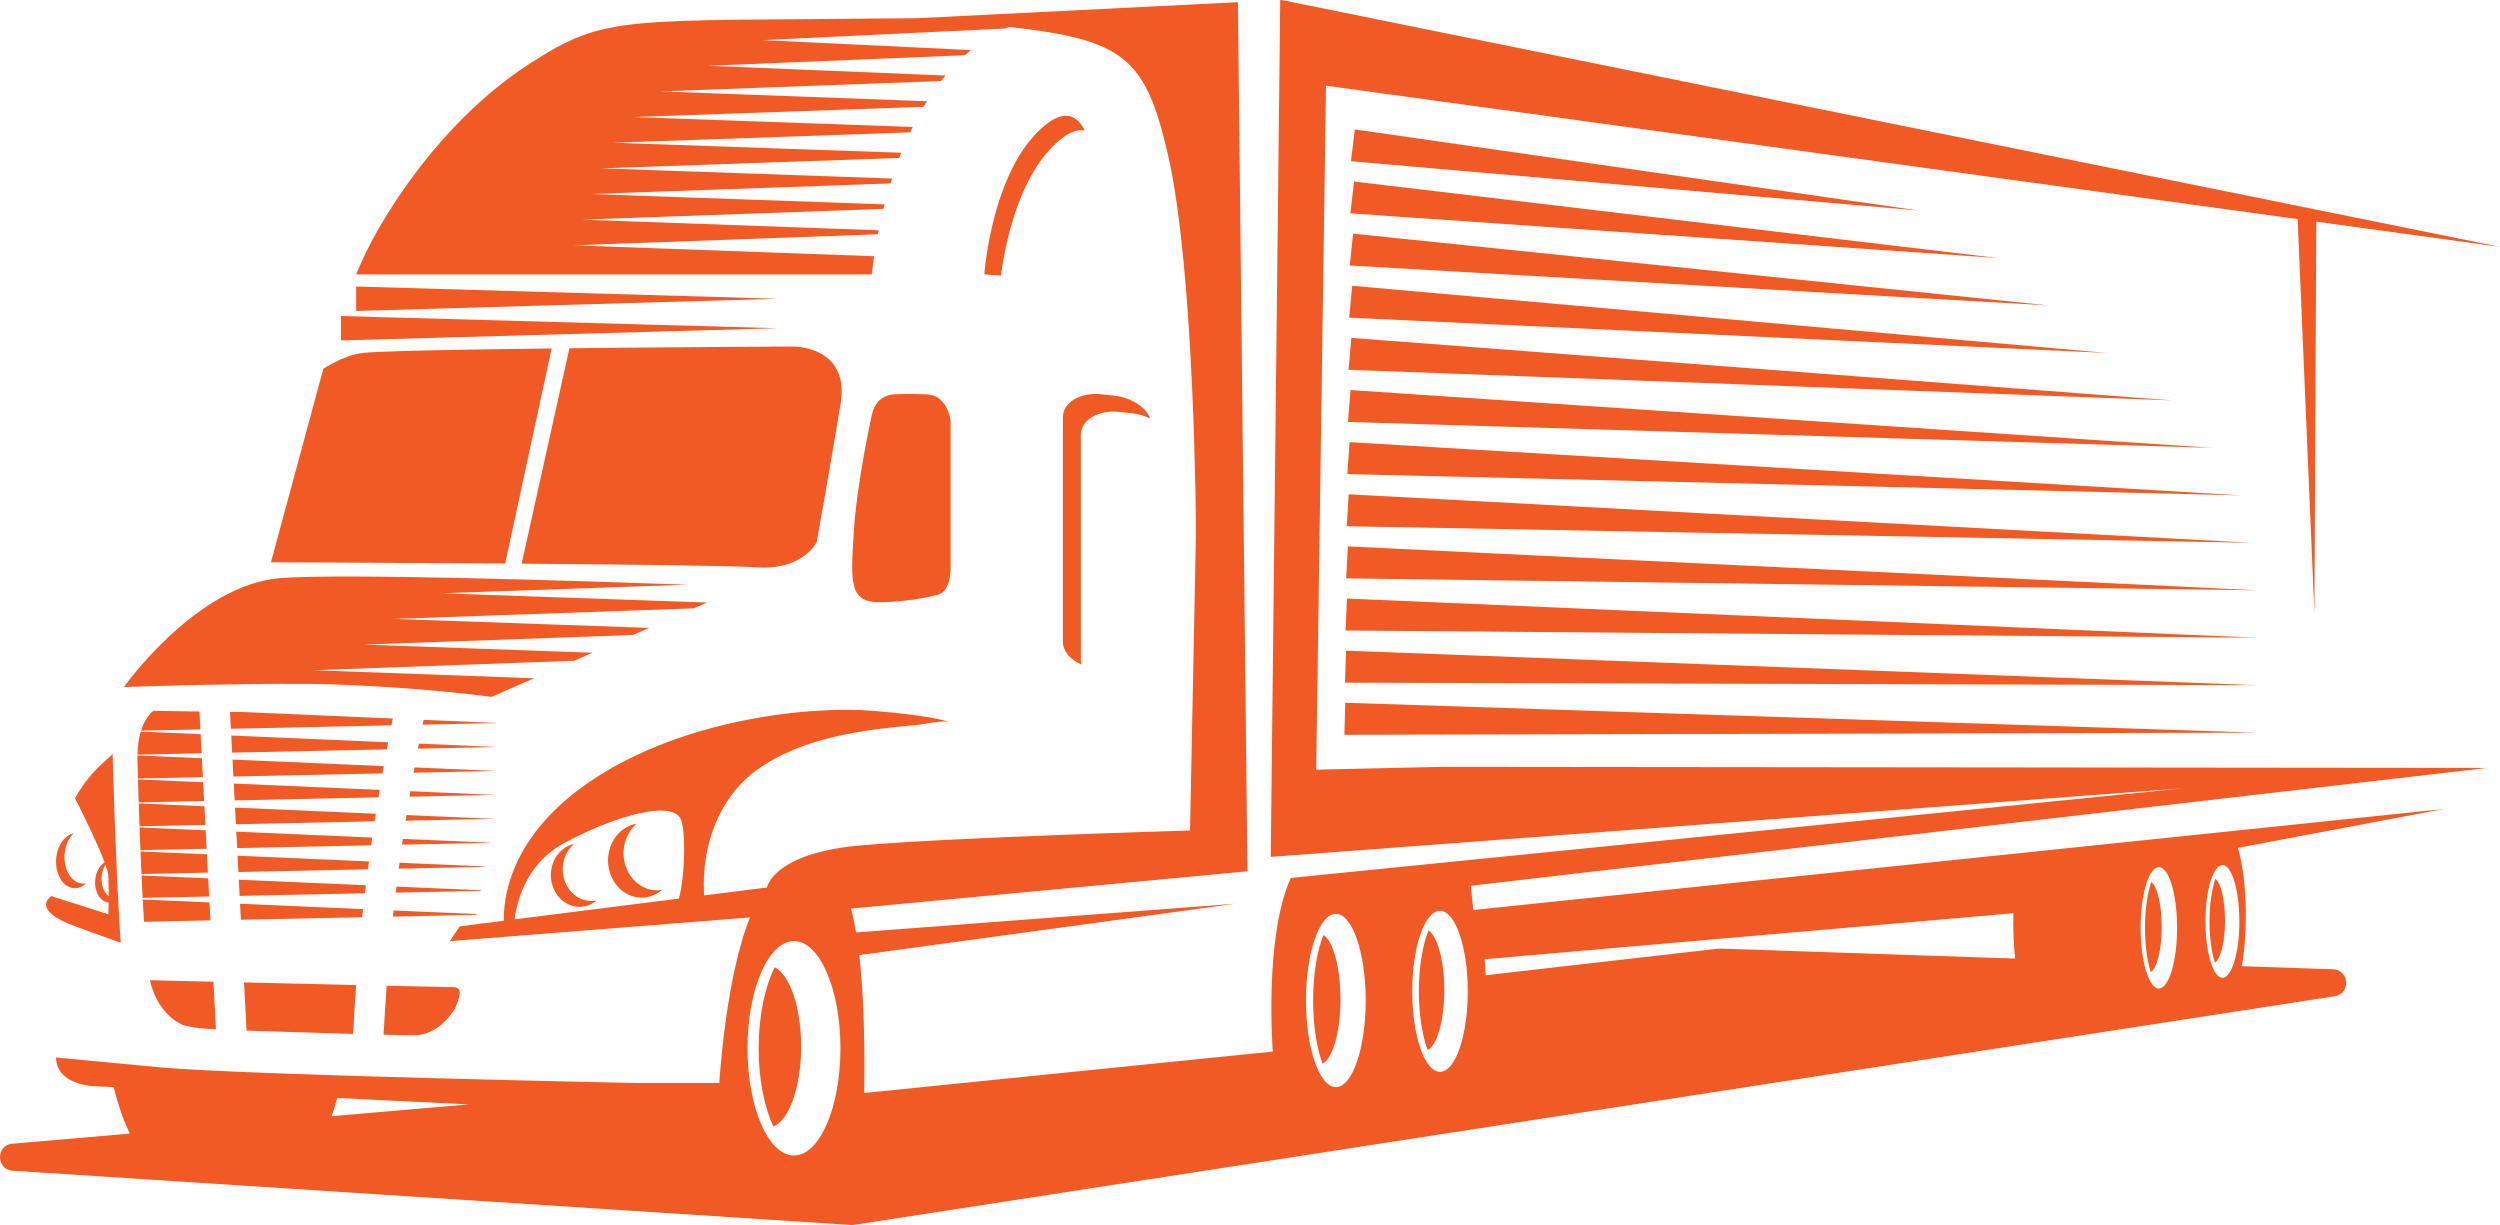 <svg version="1.1" id="图层_1" x="0px" y="0px" width="120.346px" height="58.971px" viewBox="0 0 120.346 58.971" enable-background="new 0 0 120.346 58.971" xml:space="preserve" xmlns="http://www.w3.org/2000/svg" xmlns:xlink="http://www.w3.org/1999/xlink" xmlns:xml="http://www.w3.org/XML/1998/namespace">
  <path fill="#F15A24" d="M3.326,42.106c0.21,0.336,0.52,0.476,0.82,0.415c-0.168,0.158-0.369,0.246-0.581,0.234
	c-0.52-0.031-0.907-0.65-0.863-1.383c0.039-0.648,0.401-1.167,0.844-1.257c-0.037,0.035-0.073,0.072-0.107,0.114
	C3.038,40.726,2.988,41.566,3.326,42.106z M3.613,44.59c0.906,0.332,1.641,0.596,2.197,0.793c-0.024-0.351-0.047-0.721-0.069-1.1
	c-0.175-3.021-0.286-6.74-0.32-7.98c-0.005,0.004-0.009,0.009-0.014,0.013c0-0.002-0.003-0.035-0.005-0.095
	c-0.003,0.037-0.006,0.073-0.01,0.108c-0.098,0.087-0.194,0.175-0.285,0.262c-0.35,0.295-0.636,0.604-0.86,0.885h0
	c-0.428,0.533-0.634,0.957-0.634,0.957c0.437,0.861,1.108,2.227,1.424,3.08c-0.248,0.15-0.434,0.481-0.457,0.88
	c-0.033,0.555,0.258,1.023,0.65,1.052c-0.004,0.252-0.011,0.457-0.015,0.568L2.47,43.138C2.47,43.138,1.415,43.784,3.613,44.59z
	 M5.233,43.148c-0.065-0.052-0.126-0.113-0.178-0.196c-0.236-0.378-0.22-0.948,0.02-1.331c0.078,0.223,0.129,0.406,0.136,0.521
	C5.231,42.449,5.235,42.815,5.233,43.148z M6.761,40.925l3.186-0.067L9.9,39.97l-3.181-0.138C6.732,40.183,6.746,40.55,6.761,40.925
	z M6.81,42.074l3.197-0.067l-0.046-0.881l-3.197-0.139C6.778,41.345,6.793,41.709,6.81,42.074z M6.931,44.372l3.197-0.067
	l-0.045-0.865l-3.212-0.14C6.889,43.667,6.909,44.026,6.931,44.372z M6.717,39.776l3.17-0.067L9.84,38.813l-3.161-0.137
	C6.69,39.016,6.703,39.386,6.717,39.776z M10.275,47.259c-1.4-0.033-2.517-0.059-3.019-0.071c-0.014,0-0.026,0.002-0.04,0.004
	c0.321,1.326,1.05,1.902,1.59,2.152c0.312,0.087,0.676,0.149,1.102,0.176c0.154,0.01,0.316,0.019,0.487,0.029L10.275,47.259z
	 M6.642,37.477l3.124-0.066l-0.048-0.911l-3.1-0.134c-0.001,0.083-0.002,0.165,0,0.254C6.618,36.619,6.626,36.942,6.642,37.477z
	 M6.618,36.327l3.088-0.066l-0.048-0.919l-2.883-0.124C6.688,35.507,6.627,35.872,6.618,36.327z M6.677,38.626l3.149-0.066
	l-0.047-0.904L6.643,37.52C6.652,37.829,6.664,38.204,6.677,38.626z M6.79,35.173l2.856-0.061L9.6,34.25l-2.213-0.03
	C7.388,34.22,7.017,34.451,6.79,35.173z M6.866,43.223l3.201-0.067l-0.046-0.873l-3.208-0.14C6.83,42.505,6.847,42.868,6.866,43.223
	z M0.611,56.356l40.358,2.613c0.047,0.003,0.095,0.001,0.142-0.007l63.093-9.741c0.031,0,0.062-0.006,0.092-0.014l8.089-1.249
	c0.784-0.121,0.715-1.271-0.078-1.298l-4.388-0.149c0.121-0.701,0.192-1.533,0.192-2.429c0-1.289-0.146-2.448-0.378-3.268
	l9.893-1.868l-46.703,4.86l-0.124-1.168l48.933-5.672l-50.31-0.052l-6.063,0.137l0.472-32.927l46.773,6.422l0.808,18.964l0.09-18.84
	l8.846,1.214L61.691,0l-0.063,0.003L61.172,41.25l43.958-3.305l-42.993,4.318c-1.298,2.857-0.867,8.358-0.867,8.358
	s0,0-19.668,1.995c0.04-2.894-0.057-5.053-0.239-6.638l18.094-2.473l-18.247,1.382c-0.075-0.441-0.157-0.825-0.246-1.149
	l19.086-1.795l-0.001-0.091L59.59,0.105L44.169,0.876C29.831,1.035,29.237,0.652,25.465,3.086
	c-4.249,2.741-7.296,7.519-8.317,10.122h24.821c0,0,0.026-0.327,0.106-0.874l-14.468-0.525l14.649-0.532
	c0.012-0.063,0.025-0.127,0.038-0.192l-14.283-0.511l14.515-0.519c0.018-0.071,0.036-0.143,0.055-0.216L28.416,9.339L42.867,8.83
	c0.024-0.078,0.049-0.157,0.075-0.236L28.967,8.105l14.322-0.502c0.032-0.083,0.064-0.167,0.097-0.25L29.518,6.87L43.81,6.372
	c0.041-0.087,0.083-0.174,0.125-0.26L30.51,5.635l13.953-0.496c0.053-0.089,0.106-0.177,0.161-0.265L31.796,4.4l13.506-0.499
	c0.07-0.089,0.141-0.178,0.213-0.265l-11.406-0.47l12.343-0.509c0.093-0.084,0.188-0.167,0.285-0.246L36.716,1.931l11.656-0.557
	c0.062-0.029,0.127-0.053,0.19-0.08c5.518,0.616,6.569,1.459,7.645,6.082c1.316,5.651,1.366,18.202,1.366,18.202l-0.287,14.402
	c0,0-11.877,0.345-15.976,0.728c-4.099,0.383-4.39,2.014-4.39,2.014l-3.034,0.384c-0.002-0.072,0.001-0.139,0.001-0.143
	c-0.105-2.215,0.687-4.528,2.506-5.868c2.166-1.595,5.122-1.962,7.729-2.196c0.354-0.032,1.339-0.273,1.637-0.115
	c0,0-0.596-0.316-3.751-0.568c-3.155-0.252-9.464,0.442-13.88,3.596c-3.702,2.644-3.902,5.617-3.869,6.511l-2.126,0.269
	l-0.479,0.714l14.448-1.142c-1.183,2.927-1.476,7.97-1.476,7.97h-0.036c0-0.001,0-0.003-0.001-0.004l-0.048,0.004h-3.89
	c0,0-18.927-0.378-22.965-0.757c-4.038-0.379-4.988-0.471-4.988-0.471c0.025,1.383,1.929,1.386,1.929,1.386l0.846,0.041
	c0.214,0.859,0.478,1.634,0.778,2.236l-5.673,0.489C-0.212,55.146-0.184,56.305,0.611,56.356z M32.68,43.257l-7.911,1
	c0.096-0.757,0.512-2.631,2.32-3.632c2.3-1.273,5.433-2.251,5.726-1.077C33.047,40.473,32.914,42.452,32.68,43.257z M106.168,44.356
	c0-1.5,0.365-2.715,0.816-2.715c0.451,0,0.816,1.215,0.816,2.715c0,1.499-0.365,2.715-0.816,2.715
	C106.533,47.071,106.168,45.855,106.168,44.356z M103.046,44.664c0-1.613,0.393-2.921,0.878-2.921c0.485,0,0.878,1.308,0.878,2.921
	c0,1.613-0.393,2.921-0.878,2.921C103.439,47.585,103.046,46.277,103.046,44.664z M71.467,46.176l25.454-2.215
	c-0.004,0.147-0.006,0.295-0.006,0.446c0,0.629,0.033,1.211,0.091,1.737l-14.197-0.481c-0.032-0.001-0.064,0.001-0.096,0.004
	l-11.196,1.28C71.505,46.684,71.489,46.427,71.467,46.176z M67.982,47.722c0-2.141,0.599-3.877,1.337-3.877
	c0.738,0,1.337,1.736,1.337,3.877c0,2.141-0.598,3.876-1.337,3.876C68.581,51.598,67.982,49.863,67.982,47.722z M62.867,48.162
	c0-2.303,0.644-4.17,1.438-4.17c0.794,0,1.438,1.867,1.438,4.17c0,2.303-0.644,4.17-1.438,4.17
	C63.511,52.332,62.867,50.465,62.867,48.162z M35.984,50.464c0-2.849,1.002-5.16,2.237-5.16c1.236,0,2.237,2.31,2.237,5.16
	s-1.002,5.16-2.237,5.16C36.985,55.624,35.984,53.313,35.984,50.464z M15.964,53.732c0.095-0.277,0.185-0.569,0.268-0.877
	l6.336,0.309L15.964,53.732z M11.416,40.827l6.451-0.135c0.018-0.126,0.036-0.25,0.054-0.374l-6.546-0.284L11.416,40.827z
	 M11.476,41.977l6.234-0.13c0.017-0.127,0.033-0.254,0.05-0.38l-6.325-0.275L11.476,41.977z M11.355,39.678l6.681-0.14
	c0.019-0.124,0.038-0.246,0.056-0.366l-6.779-0.295L11.355,39.678z M11.175,36.231l7.446-0.158c0.021-0.115,0.043-0.229,0.064-0.34
	l-7.553-0.327L11.175,36.231z M11.596,44.275l5.837-0.121c0.014-0.131,0.029-0.261,0.043-0.391l-5.921-0.258L11.596,44.275z
	 M11.235,37.38l7.178-0.151c0.021-0.119,0.041-0.235,0.061-0.35l-7.282-0.315L11.235,37.38z M11.295,38.529l6.923-0.146
	c0.02-0.121,0.039-0.241,0.059-0.359l-7.025-0.305L11.295,38.529z M23.738,39.418c0-0.001,0-0.001,0-0.002l-4.17-0.181
	c-0.014,0.09-0.028,0.18-0.042,0.271L23.738,39.418z M23.146,42.884c0.002-0.009,0.003-0.019,0.005-0.028l-4.067-0.177
	c-0.012,0.096-0.024,0.194-0.036,0.291L23.146,42.884z M23.345,41.729c0.001-0.007,0.002-0.013,0.003-0.019l-4.116-0.179
	c-0.013,0.094-0.025,0.19-0.038,0.285L23.345,41.729z M11.114,35.081l7.727-0.164c0.022-0.113,0.044-0.223,0.066-0.329l-7.176-0.31
	l-0.659-0.009L11.114,35.081z M16.998,49.771c0.039-0.795,0.089-1.581,0.148-2.353c-1.71-0.039-3.664-0.084-5.399-0.125l0.122,2.32
	C13.384,49.663,15.355,49.725,16.998,49.771z M11.536,43.126L17.565,43c0.016-0.129,0.031-0.258,0.047-0.386l-6.117-0.266
	L11.536,43.126z M21.634,47.516c-0.131,0-1.343-0.026-3.019-0.064c-0.059,0.773-0.11,1.56-0.15,2.358
	c0.649,0.015,1.163,0.025,1.452,0.025c0.97,0,1.622-0.711,1.992-1.291C22.34,47.518,22.077,47.516,21.634,47.516z M20.392,34.652
	c-0.016,0.076-0.031,0.154-0.047,0.233l3.526-0.075c-0.003-0.003-0.006-0.006-0.009-0.009L20.392,34.652z M23.941,35.96
	l-3.775-0.163c-0.015,0.08-0.031,0.161-0.046,0.244L23.941,35.96z M19.711,38.351l4.113-0.086l-4.069-0.177
	C19.74,38.176,19.726,38.263,19.711,38.351z M22.945,44.04c0.002-0.013,0.004-0.025,0.007-0.038l-4.005-0.174
	c-0.011,0.098-0.022,0.197-0.033,0.296L22.945,44.04z M23.542,40.573c0.001-0.003,0.001-0.007,0.002-0.011l-4.15-0.18
	c-0.014,0.092-0.027,0.185-0.041,0.278L23.542,40.573z M19.909,37.196l3.974-0.084l-3.928-0.17
	C19.939,37.026,19.924,37.111,19.909,37.196z M17.383,17.001c-0.638,0.097-1.284,0.414-1.818,0.748l-2.522,9.319
	c0,0,5.559,0.019,11.275,0.061l2.237-10.355C22.162,16.826,18.05,16.9,17.383,17.001z M25.111,27.135
	c5.142,0.039,10.209,0.097,11.269,0.175c2.294,0.169,2.937-1.224,2.937-1.224s0.688-3.854,1.147-6.653
	c0.459-2.799-2.294-2.753-2.294-2.753s-5.435,0.026-10.759,0.085L25.111,27.135z M41.972,19.958c0,0-0.728,3.254-0.874,5.681
	c-0.146,2.428-0.243,3.4,1.36,3.351c1.603-0.048,2.574-0.34,2.574-0.34s0.728,0.02,0.728-1.326c0-1.345,0-7.075,0-7.075
	s-0.146-1.214-1.117-1.263c-0.971-0.048-1.651,0-1.651,0S42.169,19.007,41.972,19.958z M52.03,31.738V20.924
	c0-0.719,0.852-1.207,1.886-1.093l0.577,0.064c0.32,0.035,0.619,0.125,0.879,0.254c-0.215-0.549-0.907-1.011-1.741-1.103
	l-0.577-0.064c-1.034-0.114-1.886,0.375-1.886,1.093v10.814c0,0.468,0.362,0.876,0.899,1.106
	C52.043,31.911,52.03,31.826,52.03,31.738z M51.026,6.73c0.488-0.4,0.88-0.517,1.194-0.444c-0.357-0.718-0.947-1.051-1.924-0.25
	c-2.559,2.097-2.913,7.172-2.913,7.172l0.799,0.059C48.371,11.839,49.023,8.372,51.026,6.73z M30.886,43.21
	c0.371,0,0.712-0.14,0.985-0.372c-0.078,0.013-0.158,0.022-0.239,0.022c-0.893,0-1.617-0.801-1.617-1.79
	c0-0.578,0.248-1.09,0.632-1.417c-0.78,0.128-1.378,0.87-1.378,1.768C29.269,42.408,29.993,43.21,30.886,43.21z M27.897,43.653
	c0.311,0,0.597-0.115,0.828-0.307c-0.433,0.09-0.897-0.049-1.233-0.421c-0.539-0.596-0.539-1.562,0-2.159
	c0.046-0.051,0.096-0.096,0.147-0.139c-0.638,0.134-1.121,0.754-1.121,1.499C26.518,42.97,27.136,43.653,27.897,43.653z
	 M37.429,14.381l-20.284-0.587v1.175L37.429,14.381z M37.429,15.8l-21.016-0.587v1.175L37.429,15.8z M104.06,44.617
	c0-1.064-0.214-1.952-0.499-2.161c-0.186,0.536-0.304,1.326-0.304,2.209c0,0.841,0.107,1.598,0.278,2.131
	C103.832,46.622,104.06,45.713,104.06,44.617z M64.527,48.095c0-1.519-0.351-2.787-0.818-3.086
	c-0.305,0.765-0.498,1.894-0.498,3.154c0,1.2,0.175,2.282,0.455,3.042C64.155,50.958,64.527,49.66,64.527,48.095z M69.525,47.659
	c0-1.412-0.326-2.591-0.76-2.869c-0.283,0.711-0.463,1.76-0.463,2.931c0,1.116,0.163,2.121,0.423,2.828
	C69.179,50.321,69.525,49.114,69.525,47.659z M37.294,46.562c-0.474,0.946-0.774,2.343-0.774,3.902c0,1.485,0.273,2.823,0.708,3.765
	c0.759-0.305,1.338-1.912,1.338-3.848C38.566,48.501,38.02,46.932,37.294,46.562z M107.109,44.312c0-0.989-0.199-1.815-0.464-2.01
	c-0.173,0.498-0.282,1.233-0.282,2.054c0,0.782,0.099,1.485,0.258,1.981C106.898,46.176,107.109,45.331,107.109,44.312z
	 M13.537,27.825c-4.074,0.296-7.575,5.249-7.575,5.249s6.918-0.246,10.41-0.117c4.13,0.153,7.287,0.59,7.287,0.59l2.05-0.897
	l-10.632-0.386l12.557-0.456l0.881-0.386l-10.979-0.393l12.934-0.463l0.775-0.339l-12.277-0.433l14.428-0.509l0.639-0.279
	l-12.754-0.447l11.785-0.413C27.85,27.96,16.631,27.6,13.537,27.825z M64.774,30.352l0.067-1.54l43.812,1.888L64.774,30.352z
	 M108.651,35.269L64.756,33.83l-0.039,1.542L108.651,35.269z M108.651,28.415l-43.768-2.112l-0.08,1.539L108.651,28.415z
	 M108.652,32.984l-43.854-1.663l-0.053,1.541L108.652,32.984z M101.421,16.99l-36.326-3.233l-0.149,1.534L101.421,16.99z
	 M65.032,7.761l27.336,2.374L65.222,6.23L65.032,7.761z M108.396,26.13l-43.471-2.336l-0.094,1.538L108.396,26.13z M96.169,12.42
	L65.18,8.739l-0.176,1.532L96.169,12.42z M98.636,14.705l-33.499-3.457l-0.162,1.533L98.636,14.705z M107.868,23.845l-42.9-2.56
	l-0.108,1.537L107.868,23.845z M104.59,19.275l-39.537-3.009l-0.135,1.535L104.59,19.275z M106.492,21.56L65.01,18.776l-0.121,1.536
	L106.492,21.56z" class="color c1"/>
</svg>